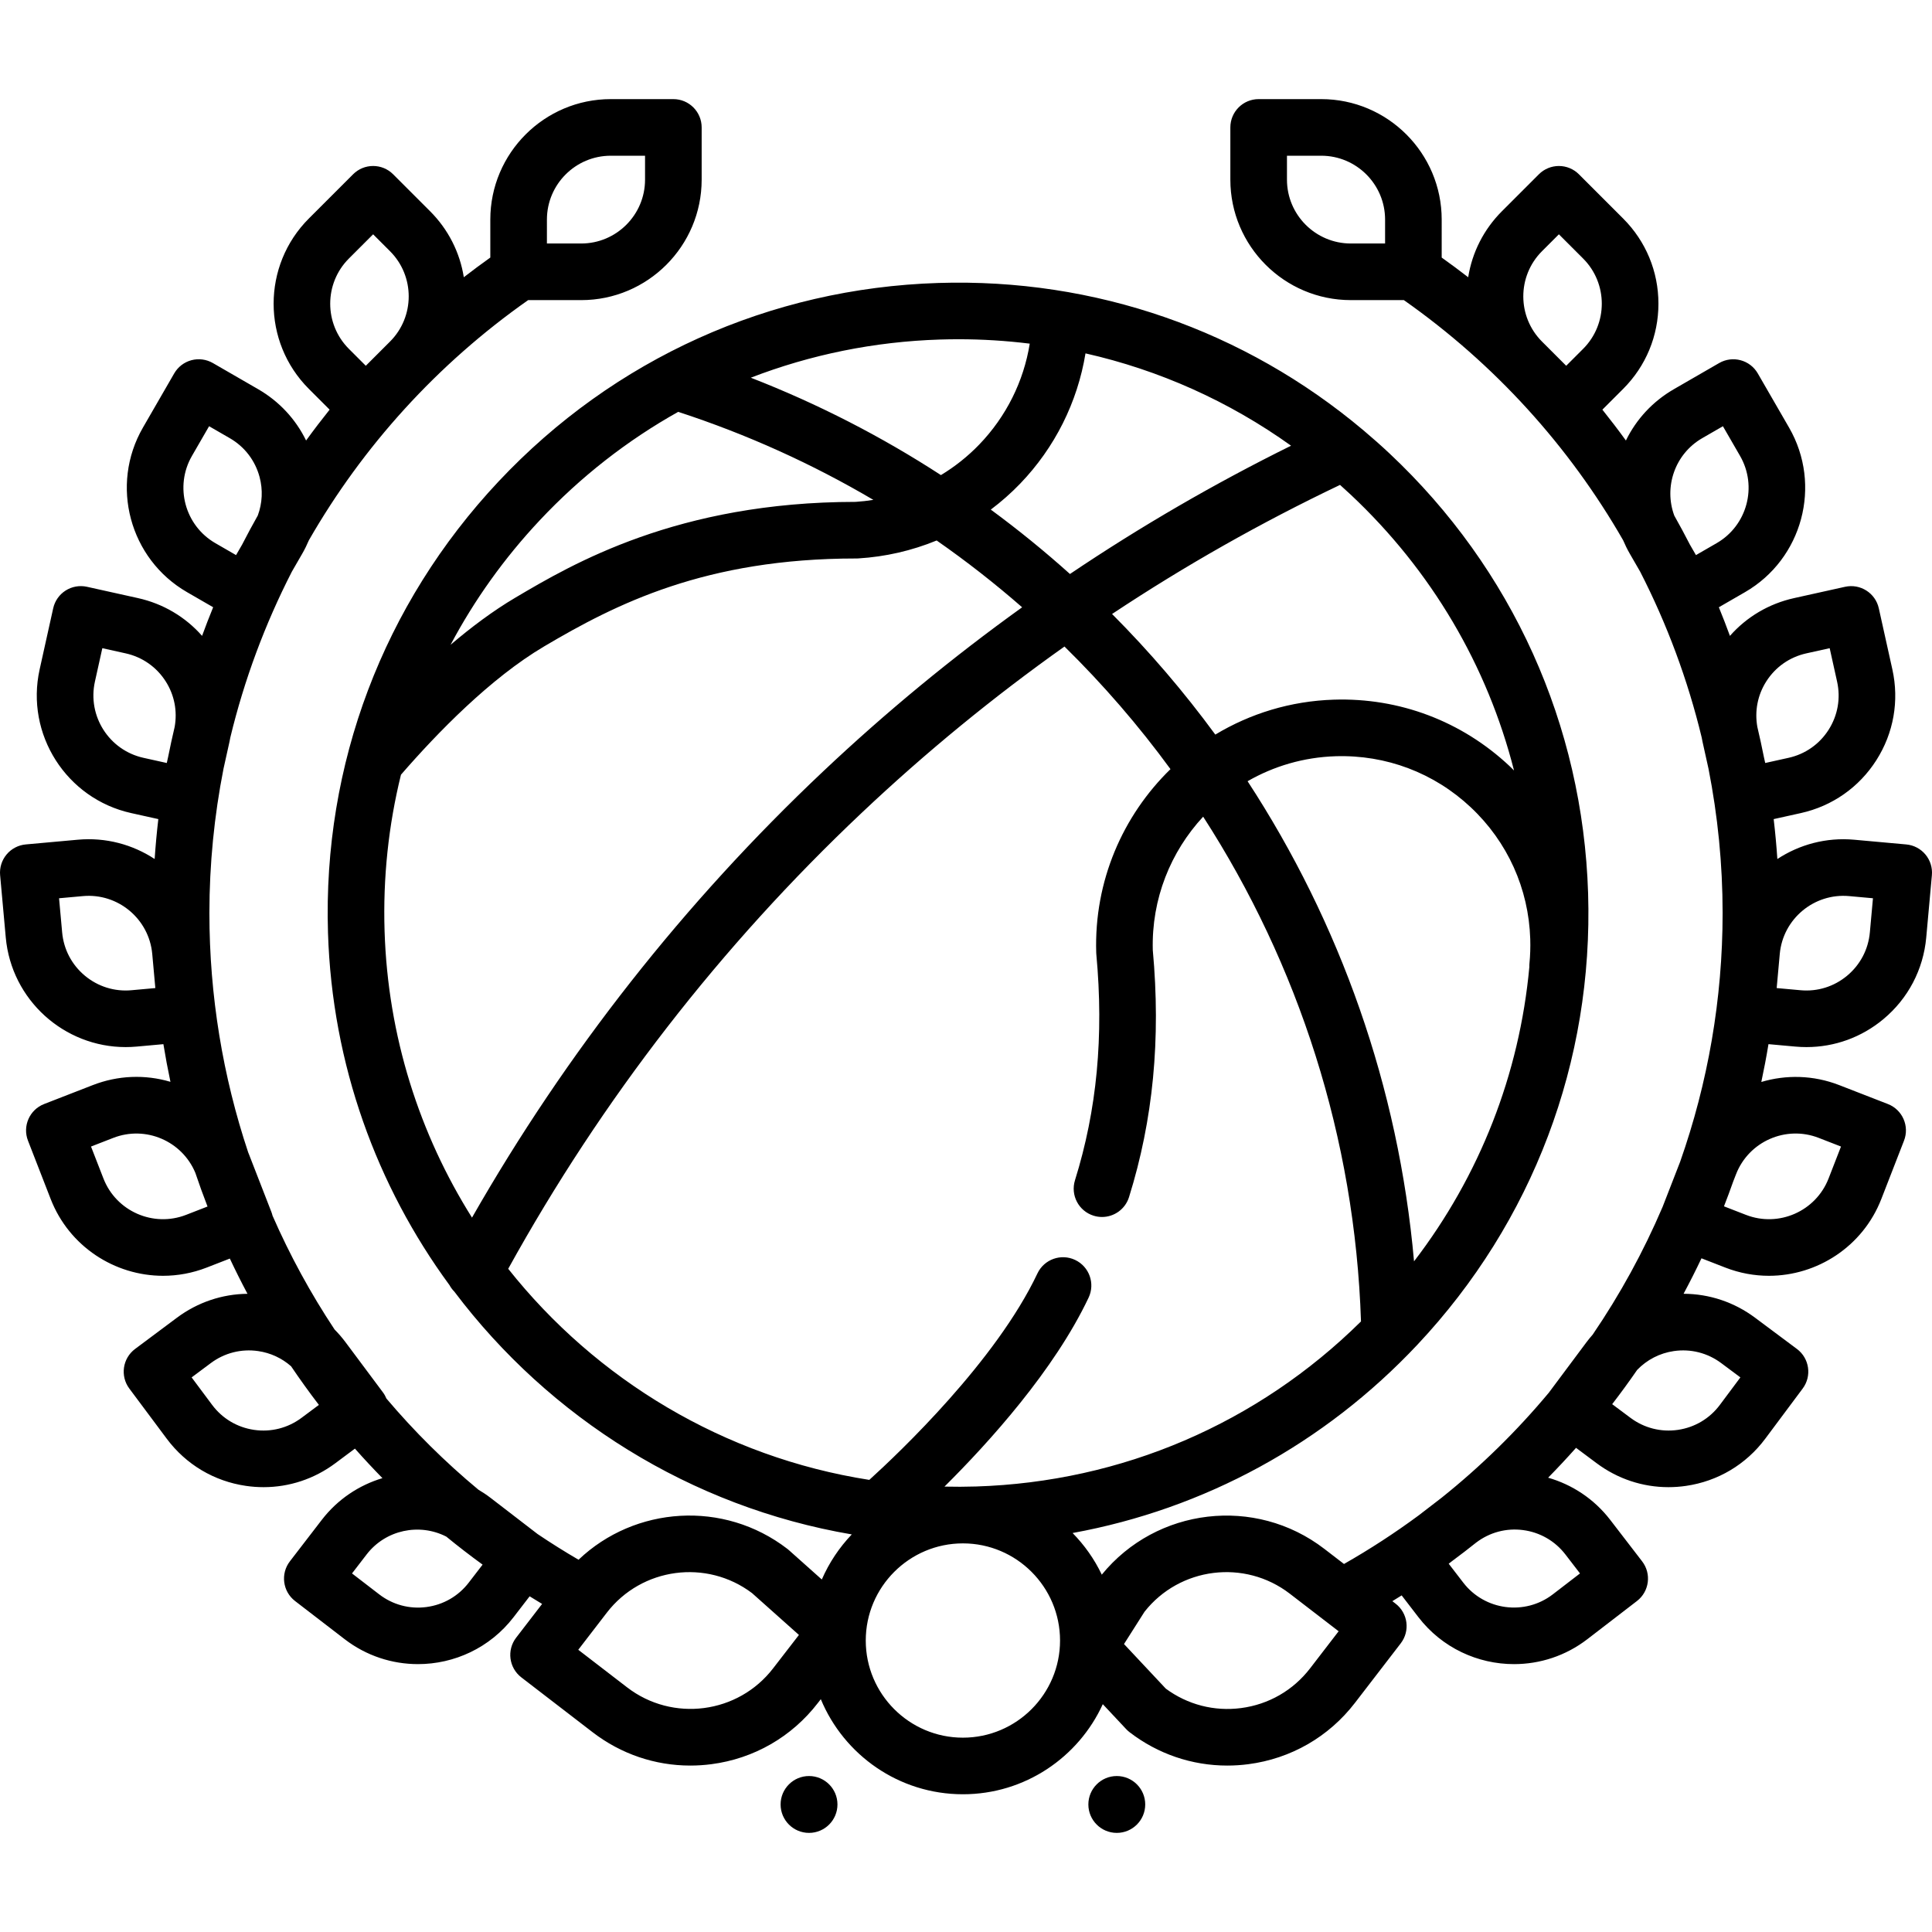 <?xml version="1.0" encoding="iso-8859-1"?>
<!-- Generator: Adobe Illustrator 19.0.0, SVG Export Plug-In . SVG Version: 6.00 Build 0)  -->
<svg xmlns="http://www.w3.org/2000/svg" xmlns:xlink="http://www.w3.org/1999/xlink" version="1.1" id="Layer_1" x="0px" y="0px" viewBox="0 0 512 512" style="enable-background:new 0 0 512 512;" xml:space="preserve">
<g>
	<g>
		<path d="M510.261,226.452c-1.275-1.528-3.103-2.488-5.085-2.667l-13.785-1.249c-7.459-0.675-14.554,1.291-20.373,5.114    c-0.238-3.543-0.564-7.069-0.975-10.578l7.197-1.597c8.325-1.846,15.433-6.825,20.014-14.017    c4.582-7.192,6.088-15.738,4.241-24.063l-3.591-16.189c-0.898-4.044-4.901-6.591-8.947-5.698l-13.512,2.998    c-6.673,1.48-12.561,4.976-16.995,10.008c-0.934-2.547-1.907-5.078-2.937-7.585l6.925-3.998    c15.245-8.801,20.488-28.365,11.686-43.61l-8.292-14.361c-2.072-3.588-6.661-4.816-10.246-2.745l-11.987,6.921    c-5.579,3.221-9.956,7.94-12.715,13.605c-2.01-2.773-4.09-5.498-6.235-8.177l5.503-5.503c6.029-6.03,9.351-14.047,9.351-22.574    c0-8.527-3.322-16.545-9.351-22.574l-11.725-11.726c-1.407-1.407-3.315-2.197-5.304-2.197c-1.989,0-3.897,0.79-5.304,2.197    l-9.787,9.787c-4.815,4.816-7.897,10.9-8.945,17.499c-2.295-1.786-4.645-3.516-7.023-5.215V58.191    c0-17.604-14.321-31.925-31.925-31.925h-16.582c-4.143,0-7.501,3.358-7.501,7.501v13.841c0,17.604,14.321,31.925,31.925,31.925    h14.059c24.138,16.963,43.828,38.777,58.104,63.635c0.515,1.217,1.099,2.412,1.771,3.575l2.746,4.756    c7.125,13.903,12.613,28.643,16.303,43.934c0.071,0.384,0.141,0.768,0.226,1.152l1.585,7.145    c2.45,12.475,3.736,25.266,3.736,38.228c0,22.822-3.91,45.058-11.248,65.904l-4.661,11.985    c-5.063,11.863-11.272,23.194-18.523,33.838c-0.572,0.651-1.127,1.321-1.651,2.023c0,0.001,0,0.001,0,0.001l-9.915,13.292    c-0.012,0.016-0.022,0.034-0.034,0.051c-8.475,10.162-17.998,19.515-28.467,27.888c-0.014,0.01-0.028,0.02-0.041,0.03    l-6.046,4.652c-6.28,4.635-12.871,8.929-19.753,12.848l-5.214-4.011c-18.294-14.074-44.477-10.936-58.972,6.839    c-1.955-4.105-4.589-7.822-7.737-11.034c34.876-6.367,66.696-23.62,91.416-49.942c30.548-32.526,46.599-75.002,45.2-119.602    c-1.399-44.6-20.082-85.985-52.609-116.532c-2.249-2.113-4.551-4.148-6.893-6.121c-0.022-0.02-0.045-0.037-0.067-0.056    c-31.512-26.52-71.146-40.335-112.642-39.023c-44.599,1.399-85.985,20.083-116.532,52.609    c-30.548,32.527-46.599,75.002-45.2,119.602c1.097,34.962,12.921,67.104,32.201,93.375c0.337,0.619,0.761,1.194,1.27,1.704    c25.205,33.448,62.623,57.07,105.338,64.358c-3.305,3.461-6.01,7.498-7.942,11.947l-8.719-7.779    c-0.136-0.121-0.275-0.236-0.42-0.348c-16.846-12.959-40.39-11.333-55.33,2.889c-3.705-2.158-7.322-4.43-10.85-6.806l-12.437-9.57    c-0.001,0-0.001,0-0.001,0c-1.053-0.81-2.145-1.535-3.261-2.194c-8.854-7.357-17.001-15.442-24.368-24.15    c-0.233-0.565-0.531-1.112-0.913-1.624l-9.915-13.292c0,0,0,0,0-0.001c-0.898-1.204-1.873-2.328-2.909-3.379    c-6.335-9.543-11.838-19.638-16.445-30.168c-0.078-0.323-0.17-0.643-0.292-0.956l-6.011-15.455    c-0.045-0.115-0.096-0.226-0.142-0.341c-6.713-20.116-10.284-41.501-10.284-63.451c0-12.962,1.286-25.753,3.736-38.228    l1.585-7.144c0.085-0.383,0.155-0.767,0.226-1.151c3.69-15.291,9.178-30.031,16.303-43.934l2.746-4.757    c0.671-1.162,1.256-2.358,1.771-3.574c14.276-24.858,33.965-46.672,58.103-63.635h14.06c17.604,0,31.925-14.322,31.925-31.925    V33.767c0-4.143-3.358-7.501-7.501-7.501h-16.582c-17.604,0-31.926,14.322-31.926,31.925v10.063    c-2.377,1.699-4.727,3.429-7.022,5.215c-1.048-6.598-4.13-12.683-8.945-17.498l-9.787-9.787c-2.929-2.93-7.679-2.93-10.608,0    L81.849,57.909c-12.447,12.448-12.447,32.701,0,45.149l5.504,5.504c-2.145,2.679-4.225,5.404-6.235,8.177    c-2.76-5.666-7.136-10.385-12.716-13.606l-11.987-6.922c-1.724-0.994-3.771-1.264-5.692-0.75c-1.921,0.515-3.56,1.772-4.554,3.495    l-8.291,14.361c-8.802,15.245-3.559,34.809,11.686,43.61l6.925,3.998c-1.03,2.507-2.003,5.039-2.937,7.586    c-4.434-5.032-10.322-8.528-16.995-10.009l-13.513-2.997c-1.94-0.43-3.975-0.071-5.654,0.997c-1.678,1.068-2.863,2.76-3.293,4.702    l-3.59,16.189c-3.812,17.186,7.068,34.269,24.254,38.081l7.198,1.597c-0.411,3.508-0.737,7.033-0.975,10.574    c-5.818-3.822-12.913-5.787-20.374-5.11l-13.785,1.249c-1.982,0.179-3.81,1.139-5.085,2.667c-1.274,1.528-1.889,3.499-1.709,5.481    l1.497,16.514c1.5,16.557,15.457,29.045,31.772,29.045c0.96,0,1.929-0.043,2.904-0.131l7.098-0.643    c0.545,3.349,1.168,6.676,1.868,9.98c-6.745-1.999-13.917-1.722-20.58,0.869l-12.9,5.017c-3.861,1.502-5.773,5.849-4.272,9.71    l6.01,15.455c4.908,12.617,17.004,20.355,29.793,20.354c3.84-0.001,7.745-0.699,11.535-2.172l6.154-2.394    c1.483,3.151,3.042,6.264,4.676,9.335c-6.709,0.069-13.21,2.248-18.693,6.338l-11.092,8.279c-3.32,2.477-4.003,7.177-1.527,10.496    l9.915,13.292c5.1,6.835,12.555,11.275,20.995,12.501c1.558,0.228,3.115,0.339,4.662,0.339c6.829,0,13.451-2.186,19.023-6.343    l5.191-3.873c2.361,2.667,4.792,5.276,7.29,7.825c-6.181,1.856-11.86,5.583-16.087,11.076l-8.44,10.97    c-2.526,3.283-1.912,7.992,1.37,10.519l13.143,10.113c5.79,4.455,12.635,6.61,19.431,6.61c9.579,0,19.06-4.284,25.339-12.445    l4.252-5.526c1.095,0.682,2.197,1.356,3.306,2.019l-6.88,8.943c-2.526,3.284-1.912,7.992,1.371,10.519l18.885,14.53    c7.523,5.789,16.552,8.844,25.89,8.844c1.855,0,3.722-0.12,5.591-0.364c11.283-1.47,21.318-7.246,28.247-16.251l0.755-0.977    c6.124,14.774,20.693,25.196,37.655,25.196c16.45,0,30.644-9.805,37.073-23.873l6.196,6.61c0.276,0.296,0.577,0.568,0.899,0.816    c7.523,5.789,16.552,8.844,25.89,8.844c1.855,0,3.722-0.12,5.591-0.364c11.283-1.47,21.318-7.246,28.257-16.265l12.128-15.764    c2.526-3.283,1.912-7.992-1.371-10.519l-0.854-0.657c0.828-0.504,1.649-1.016,2.468-1.529l4.439,5.77    c6.281,8.161,15.76,12.444,25.34,12.444c6.795,0,13.642-2.156,19.432-6.61l13.142-10.113c3.283-2.527,3.896-7.236,1.37-10.519    l-8.44-10.97c-4.314-5.607-10.139-9.379-16.469-11.194c2.535-2.578,5.002-5.217,7.396-7.913l5.466,4.078    c5.574,4.158,12.195,6.343,19.024,6.343c1.546,0,3.104-0.112,4.662-0.339c8.439-1.227,15.894-5.667,20.995-12.502l9.915-13.291    c2.477-3.32,1.793-8.02-1.527-10.496l-11.094-8.278c-5.552-4.141-12.143-6.325-18.944-6.342c1.659-3.092,3.242-6.227,4.748-9.4    l6.334,2.463c3.79,1.474,7.693,2.172,11.535,2.172c12.788,0,24.885-7.738,29.793-20.354l6.01-15.455    c1.501-3.861-0.411-8.208-4.272-9.71l-12.9-5.017c-6.857-2.666-14.084-2.785-20.642-0.833c0.711-3.318,1.344-6.658,1.898-10.02    l7.131,0.646c0.983,0.089,1.961,0.133,2.936,0.133c7.449,0,14.599-2.579,20.39-7.409c6.55-5.461,10.58-13.146,11.35-21.638    l1.497-16.515C512.15,229.951,511.535,227.98,510.261,226.452z M367.062,64.531h-9.081c-9.331,0-16.923-7.592-16.923-16.923v-6.34    h9.081c9.331,0,16.923,7.592,16.923,16.923V64.531z M419.543,92.45l-4.483,4.483l-6.421-6.421c-6.598-6.598-6.598-17.335,0-23.934    l4.483-4.483l6.421,6.421C426.142,75.115,426.142,85.851,419.543,92.45z M449.446,147.107l-1.603-2.776    c-1.332-2.589-2.702-5.158-4.14-7.69c-2.807-7.588,0.159-16.338,7.396-20.517l5.491-3.17l4.542,7.865    c4.666,8.081,1.886,18.452-6.195,23.117L449.446,147.107z M144.939,58.191c0-9.332,7.592-16.923,16.924-16.923h9.081v6.34    c0,9.332-7.592,16.923-16.923,16.923h-9.082V58.191z M92.457,68.516l6.423-6.422l4.483,4.483    c6.598,6.598,6.598,17.335,0.001,23.934l-6.423,6.422l-4.483-4.483C85.859,85.851,85.859,75.115,92.457,68.516z M50.87,120.819    l4.541-7.865l5.491,3.17c3.915,2.261,6.716,5.91,7.886,10.277c0.917,3.421,0.731,6.957-0.473,10.213    c-1.443,2.541-2.818,5.119-4.155,7.717l-1.603,2.777l-5.491-3.17C48.984,139.271,46.204,128.9,50.87,120.819z M34.851,262.42    c-4.493,0.411-8.893-0.962-12.365-3.856c-3.472-2.895-5.609-6.969-6.016-11.471l-0.82-9.044l6.314-0.572    c9.29-0.849,17.54,6.033,18.382,15.327l0.819,9.044L34.851,262.42z M44.571,200.525l-0.372,1.677l-6.19-1.373    c-9.109-2.021-14.877-11.077-12.856-20.187l1.966-8.866l6.19,1.373c4.414,0.979,8.182,3.618,10.61,7.431    c2.305,3.62,3.122,7.885,2.362,12.085C45.662,195.271,45.093,197.891,44.571,200.525z M49.319,321.949    c-8.698,3.381-18.525-0.941-21.907-9.638l-3.292-8.464l5.91-2.298c8.562-3.33,18.207,0.819,21.731,9.248    c1.014,3.008,2.09,5.991,3.235,8.944L49.319,321.949z M79.898,375.749c-3.623,2.703-8.085,3.831-12.555,3.183    c-4.473-0.65-8.426-3.004-11.128-6.627l-5.43-7.279l5.083-3.791c3.622-2.704,8.083-3.835,12.555-3.183    c3.285,0.478,6.283,1.881,8.718,4.024c2.354,3.483,4.809,6.897,7.367,10.236L79.898,375.749z M124.215,419.422    c-2.756,3.582-6.743,5.877-11.225,6.461c-4.483,0.588-8.925-0.611-12.506-3.369l-7.198-5.538l3.867-5.026    c5.048-6.563,13.994-8.381,21.115-4.735c3.127,2.563,6.338,5.037,9.624,7.427L124.215,419.422z M204.888,442.122    c-9.278,12.06-26.64,14.323-38.701,5.043l-12.94-9.956l7.555-9.819c9.228-11.994,26.446-14.296,38.497-5.199l12.426,11.085    L204.888,442.122z M405.32,255.335c-0.03,0.311-0.035,0.619-0.027,0.924c-2.628,28.43-13.141,55.297-30.56,78.012    c-4.094-46.252-19.632-89.76-44.11-127.238c6.896-3.972,14.832-6.356,23.326-6.623c13.365-0.413,26.081,4.389,35.825,13.539    c9.742,9.15,15.339,21.546,15.758,34.905C405.598,251.017,405.528,253.197,405.32,255.335z M357.986,131.121    c21.381,20.08,36.186,45.306,43.244,73.063c-0.395-0.39-0.78-0.789-1.187-1.17c-12.663-11.893-29.198-18.152-46.565-17.597    c-11.492,0.36-22.194,3.709-31.407,9.257c-8.295-11.317-17.441-22.005-27.362-31.961c19.283-12.793,39.455-24.219,60.415-34.21    C356.087,129.362,357.042,130.234,357.986,131.121z M342.146,118.116c-20.299,10.033-39.861,21.385-58.595,33.998    c-6.694-6.012-13.695-11.707-20.978-17.065c2.749-2.071,5.357-4.356,7.778-6.873c9.214-9.58,15.2-21.606,17.318-34.527    C307.225,98.068,325.692,106.34,342.146,118.116z M249.125,89.979c1.635-0.051,3.261-0.077,4.889-0.077    c6.328,0,12.6,0.394,18.792,1.157c0.03,0.004,0.057,0.013,0.087,0.016c-1.609,9.99-6.228,19.293-13.354,26.7    c-3.055,3.176-6.485,5.893-10.184,8.13c-15.693-10.195-32.549-18.871-50.384-25.811C214.782,93.987,231.682,90.527,249.125,89.979    z M143.057,137.865c10.857-11.56,23.222-21.189,36.674-28.72c18.288,5.965,35.593,13.825,51.721,23.327    c-1.553,0.249-3.123,0.427-4.708,0.53c-47.267,0.028-75.166,16.517-90.165,25.381c-5.88,3.475-11.672,7.809-17.17,12.492    C125.703,159.014,133.618,147.916,143.057,137.865z M101.916,246.726c-0.444-14.143,1.046-28.049,4.345-41.421    c9.657-11.131,23.736-25.605,37.953-34.008c19.07-11.272,42.754-23.294,82.645-23.294c0.039,0,0.078,0,0.117,0    c0.165-0.004,0.305-0.004,0.458-0.014c7.227-0.437,14.237-2.063,20.792-4.754c7.893,5.5,15.453,11.412,22.652,17.704    c-18.475,13.271-36.103,27.786-52.769,43.52c-36.786,34.728-68.028,74.46-93.023,118.223    C111.188,300.588,102.792,274.645,101.916,246.726z M255.179,460.5c-14.195,0-25.744-11.549-25.744-25.744    c0-14.195,11.549-25.744,25.744-25.744s25.743,11.549,25.743,25.744C280.922,448.951,269.374,460.5,255.179,460.5z     M258.662,393.935c-2.805,0.088-5.593,0.093-8.365,0.029c11.888-11.814,29.112-30.881,38.196-50.078    c1.772-3.745,0.173-8.217-3.572-9.988c-3.744-1.771-8.217-0.174-9.988,3.572c-10.953,23.145-36.449,47.359-44.56,54.715    c-38.471-6.007-72.377-26.537-95.692-55.94c24.811-44.899,56.312-85.556,93.726-120.878c16.921-15.975,34.853-30.674,53.69-44.03    c10.241,10.06,19.64,20.927,28.093,32.493c-12.635,12.303-20.273,29.658-19.678,48.633c0.005,0.153,0.014,0.305,0.028,0.458    c2.007,21.658,0.157,41.238-5.658,59.854c-1.235,3.955,0.97,8.161,4.923,9.397c0.745,0.232,1.498,0.343,2.239,0.343    c3.195,0,6.155-2.057,7.158-5.266c6.395-20.478,8.456-41.897,6.298-65.474c-0.368-13.589,4.755-26.082,13.348-35.349    c25.244,39.113,40.232,85.082,41.829,133.768C333.318,377.233,297.32,392.722,258.662,393.935z M347.195,442.122    c-4.495,5.842-10.996,9.584-18.306,10.536c-7.113,0.93-14.176-0.899-19.937-5.149l-11.079-11.82l5.43-8.551    c9.327-11.841,26.531-14.006,38.507-4.793l12.94,9.956L347.195,442.122z M414.849,411.95l3.867,5.026l-7.197,5.538    c-7.396,5.69-18.043,4.302-23.733-3.092l-3.867-5.025l1.044-0.803c2.11-1.56,4.185-3.157,6.228-4.787    c3.571-2.718,7.977-3.903,12.434-3.318C408.106,406.073,412.093,408.368,414.849,411.95z M456.136,361.233l5.083,3.792    l-5.43,7.278c-2.702,3.623-6.655,5.977-11.128,6.628c-4.474,0.648-8.933-0.48-12.556-3.183l-4.861-3.627    c2.284-2.969,4.492-5.993,6.615-9.075c2.59-2.69,5.968-4.45,9.723-4.996C448.051,357.399,452.512,358.53,456.136,361.233z     M481.973,301.549l5.91,2.298l-3.292,8.464c-3.381,8.696-13.213,13.022-21.907,9.638l-5.813-2.26    c0.853-2.183,1.671-4.381,2.453-6.593l0.742-1.908C463.447,302.491,473.275,298.164,481.973,301.549z M467.802,202.202    l-0.363-1.636c-0.524-2.648-1.096-5.282-1.718-7.902c-0.759-4.199,0.058-8.464,2.363-12.083c2.428-3.813,6.196-6.452,10.61-7.431    l6.19-1.373l1.966,8.866c0.98,4.413,0.181,8.943-2.247,12.756c-2.428,3.813-6.196,6.452-10.61,7.431L467.802,202.202z     M495.532,247.093c-0.407,4.502-2.544,8.576-6.016,11.471c-3.471,2.895-7.863,4.271-12.365,3.856l-6.314-0.572l0.819-9.044    c0.842-9.295,9.104-16.168,18.382-15.328l6.314,0.572L495.532,247.093z"/>
	</g>
</g>
<g>
	<g>
		<circle cx="214.401" cy="478.201" r="7.534"/>
	</g>
</g>
<g>
	<g>
		<circle cx="295.961" cy="478.201" r="7.534"/>
	</g>
</g>
<g>
</g>
<g>
</g>
<g>
</g>
<g>
</g>
<g>
</g>
<g>
</g>
<g>
</g>
<g>
</g>
<g>
</g>
<g>
</g>
<g>
</g>
<g>
</g>
<g>
</g>
<g>
</g>
<g>
</g>
</svg>
